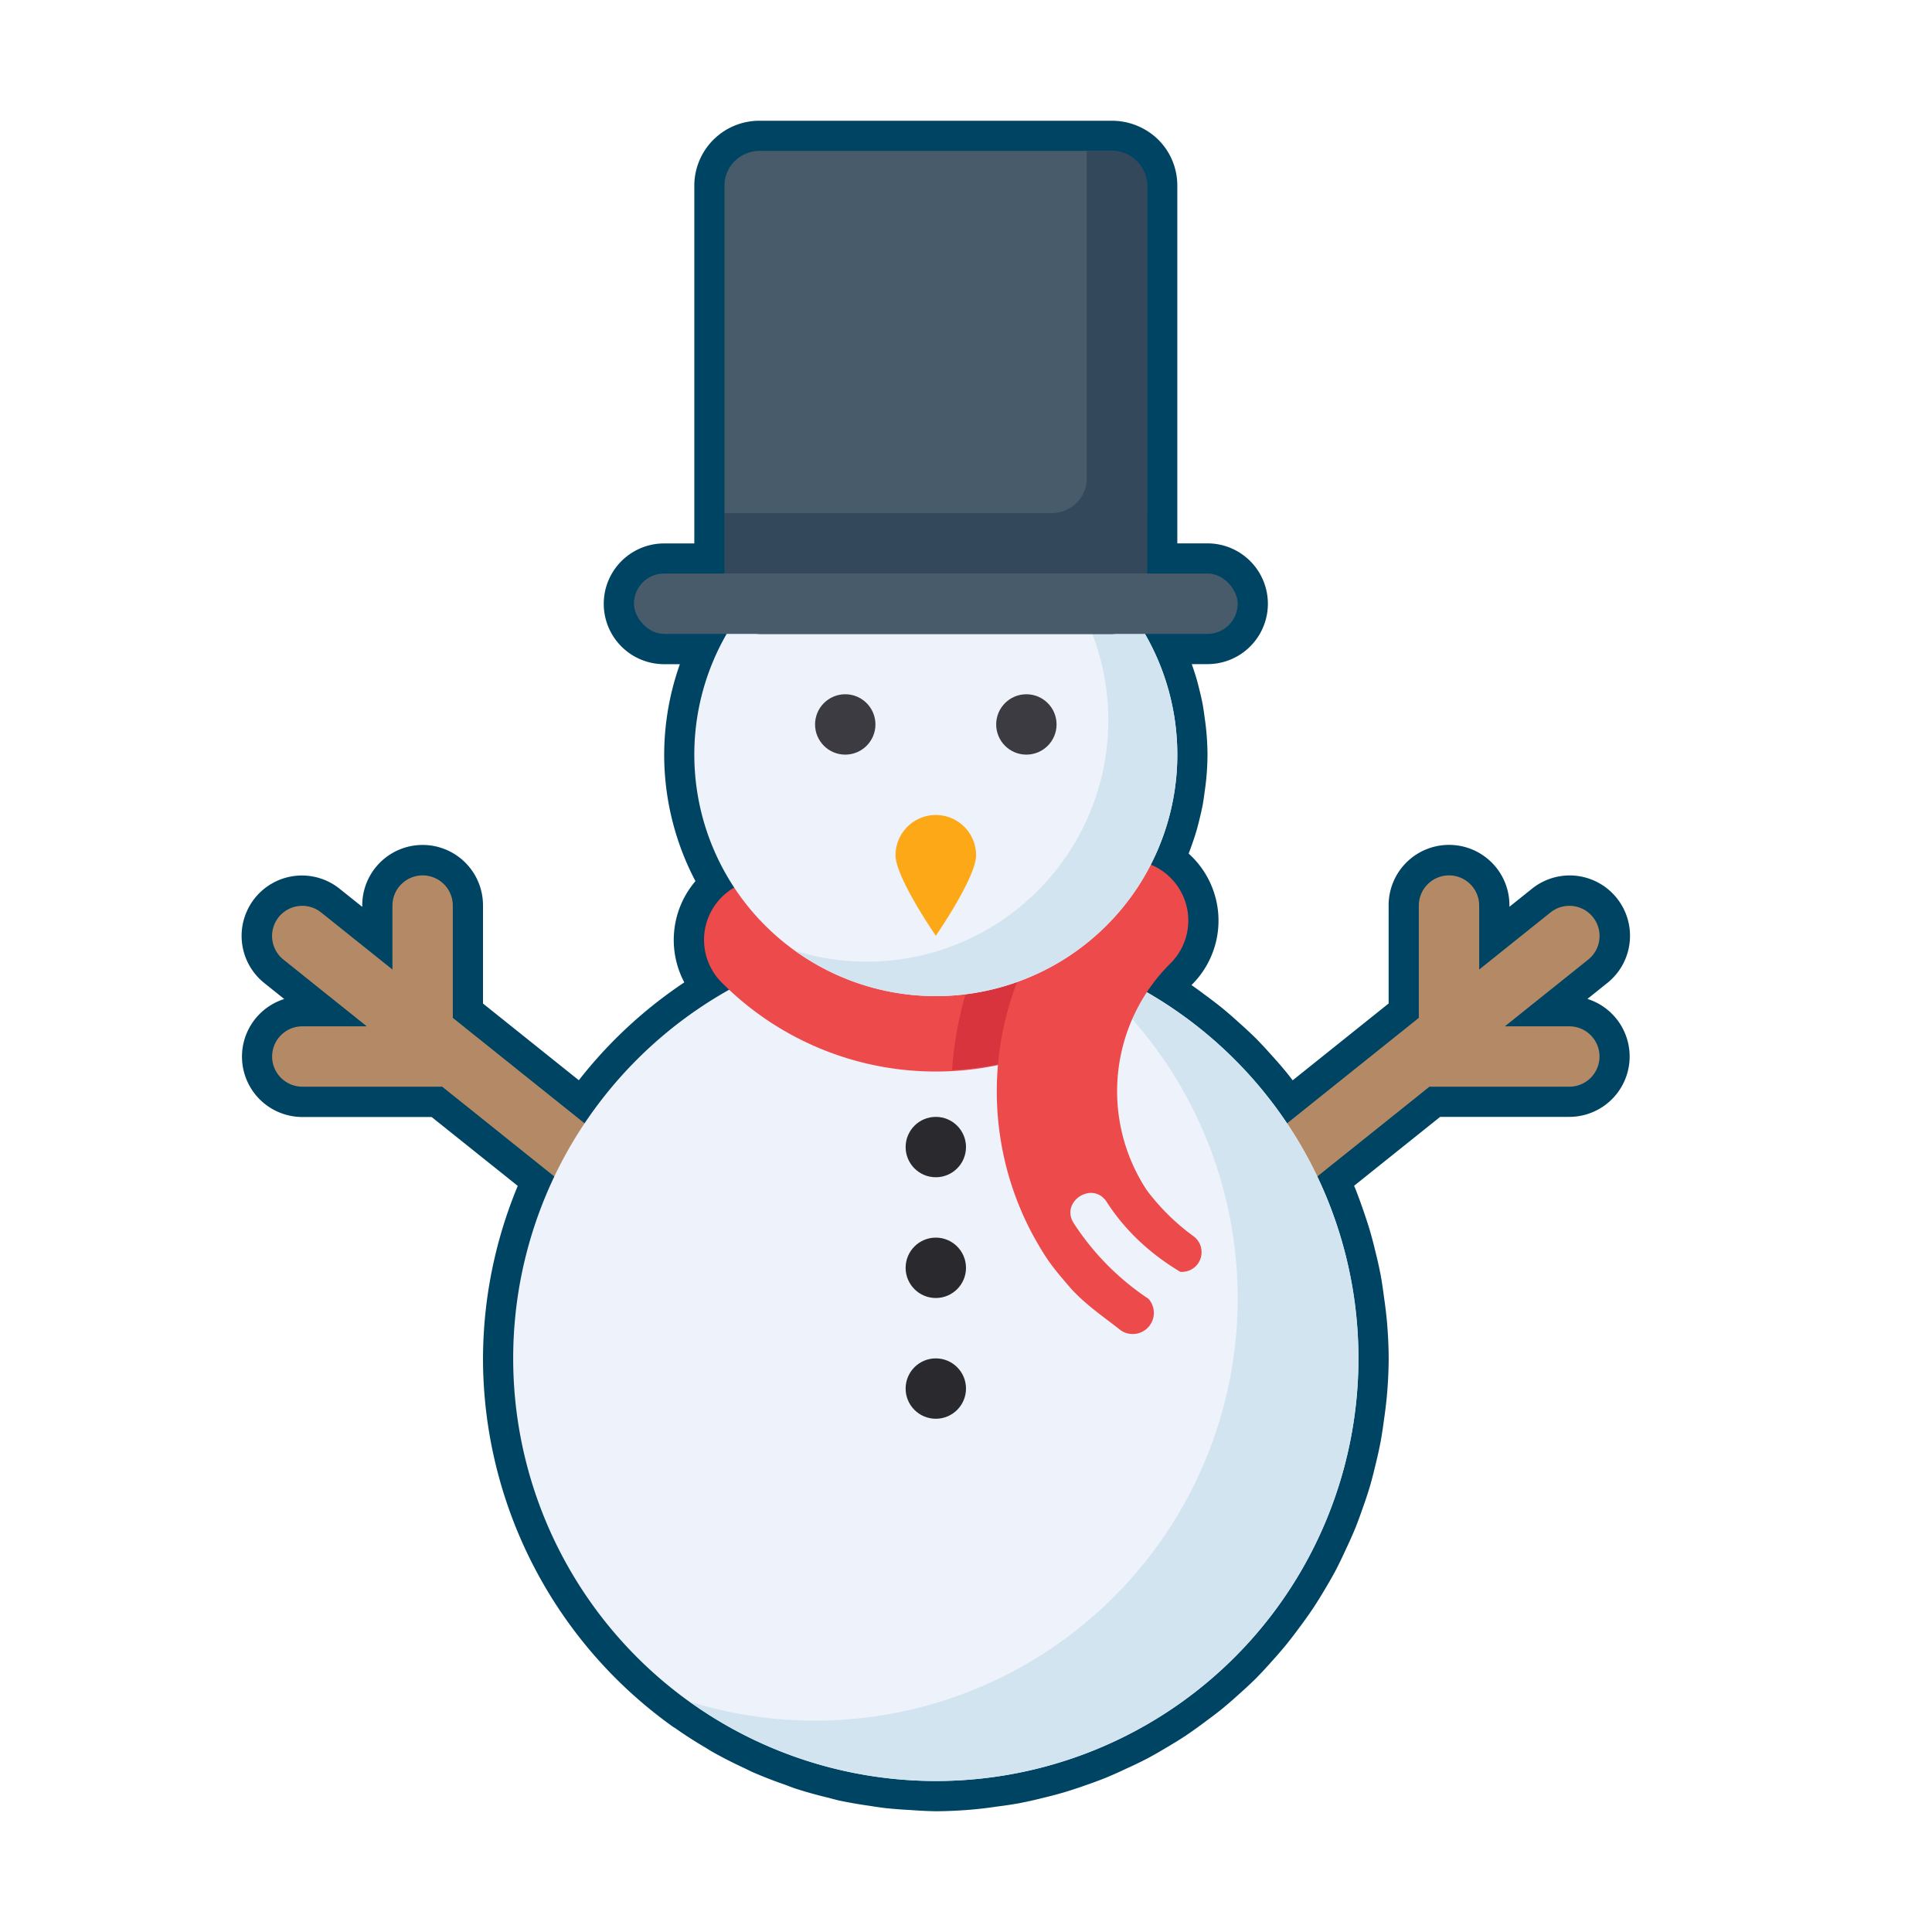 <svg xmlns="http://www.w3.org/2000/svg" width="32" height="32" id="snowman">
  <path fill="#004463" fill-rule="evenodd" stroke="#004463" stroke-linecap="round" stroke-linejoin="round" d="M83.244 1028.19a.577.577 0 0 0-.584.573v6.428h-1a.499.499 0 1 0 0 1h1.041a4 4 0 0 0-.54 2 4 4 0 0 0 .661 2.2 1 1 0 0 0-.197 1.587c.04.04.088.067.129.105a7 7 0 0 0-2.41 2.217l-2.184-1.748v-1.861a.5.5 0 0 0-.508-.506.5.5 0 0 0-.492.506v1.06l-1.181-.945a.5.5 0 0 0-.325-.115.5.5 0 0 0-.3.894l1.38 1.106h-1.066a.5.5 0 1 0 0 1h2.299a.5.5 0 0 0 .017 0l1.866 1.492a7 7 0 0 0-.69 3.008 7 7 0 0 0 2.926 5.685 7 7 0 0 0 .004 0 7 7 0 0 0 .53.342 7 7 0 0 0 .072.045 7 7 0 0 0 .539.274 7 7 0 0 0 .086.043 7 7 0 0 0 .515.2 7 7 0 0 0 .155.058 7 7 0 0 0 .525.146 7 7 0 0 0 .14.037 7 7 0 0 0 .481.084 7 7 0 0 0 .24.035 7 7 0 0 0 .389.03 7 7 0 0 0 .398.02 7 7 0 0 0 .6-.03 7 7 0 0 0 .346-.043 7 7 0 0 0 .336-.05 7 7 0 0 0 .379-.085 7 7 0 0 0 .298-.078 7 7 0 0 0 .364-.119 7 7 0 0 0 .3-.111 7 7 0 0 0 .325-.145 7 7 0 0 0 .324-.156 7 7 0 0 0 .287-.164 7 7 0 0 0 .3-.185 7 7 0 0 0 .307-.22 7 7 0 0 0 .258-.196 7 7 0 0 0 .27-.235 7 7 0 0 0 .254-.236 7 7 0 0 0 .236-.254 7 7 0 0 0 .234-.27 7 7 0 0 0 .198-.258 7 7 0 0 0 .218-.306 7 7 0 0 0 .186-.3 7 7 0 0 0 .164-.288 7 7 0 0 0 .156-.324 7 7 0 0 0 .145-.324 7 7 0 0 0 .111-.301 7 7 0 0 0 .12-.363 7 7 0 0 0 .077-.3 7 7 0 0 0 .084-.378 7 7 0 0 0 .051-.336 7 7 0 0 0 .043-.346 7 7 0 0 0 .03-.6 7 7 0 0 0-.03-.6 7 7 0 0 0-.043-.345 7 7 0 0 0-.05-.336 7 7 0 0 0-.085-.379 7 7 0 0 0-.078-.299 7 7 0 0 0-.119-.363 7 7 0 0 0-.11-.299 7 7 0 0 0-.156-.345 7 7 0 0 0-.017-.041l1.865-1.493a.5.5 0 0 0 .016 0h2.298a.5.5 0 1 0 0-1h-1.066l1.38-1.105a.5.5 0 0 0-.315-.894.5.5 0 0 0-.31.115l-1.18.945v-1.06a.5.5 0 0 0-.509-.506.5.5 0 0 0-.492.505v1.862l-2.183 1.748a7 7 0 0 0-.198-.27 7 7 0 0 0-.2-.263 7 7 0 0 0-.235-.27 7 7 0 0 0-.236-.254 7 7 0 0 0-.254-.236 7 7 0 0 0-.27-.235 7 7 0 0 0-.258-.197 7 7 0 0 0-.306-.219 7 7 0 0 0-.301-.185 7 7 0 0 0-.063-.037c.111-.168.235-.33.383-.479a.995.995 0 0 0-.322-1.639 4 4 0 0 0 .064-.138 4 4 0 0 0 .082-.182 4 4 0 0 0 .067-.18 4 4 0 0 0 .07-.214 4 4 0 0 0 .04-.154 4 4 0 0 0 .05-.223 4 4 0 0 0 .027-.186 4 4 0 0 0 .026-.21 4 4 0 0 0 .017-.338 4 4 0 0 0-.017-.338 4 4 0 0 0-.026-.211 4 4 0 0 0-.027-.186 4 4 0 0 0-.05-.222 4 4 0 0 0-.04-.155 4 4 0 0 0-.07-.215 4 4 0 0 0-.067-.18 4 4 0 0 0-.078-.173 4 4 0 0 0-.09-.186 4 4 0 0 0-.076-.134h1.041a.499.499 0 1 0 0-1h-1v-6.428a.57.57 0 0 0-.17-.406.597.597 0 0 0-.414-.166h-5.832z" color="#000" font-family="sans-serif" font-weight="400" overflow="visible" style="line-height:normal;text-indent:0;text-align:start;text-decoration-line:none;text-decoration-style:solid;text-decoration-color:#000;text-transform:none;block-progression:tb;white-space:normal;isolation:auto;mix-blend-mode:normal;solid-color:#000;solid-opacity:1" transform="translate(-70.66 -1025.69)"></path>
  <g transform="translate(524.5 -1401.863)">
    <path fill="none" stroke="#b48966" stroke-linecap="round" stroke-linejoin="round" d="M-517.193 1419.362h-2.3m4.987 1.997-4.988-3.993m1.994 1.496v-2M-500.807 1419.362h2.3m-4.987 1.997 4.988-3.993m-1.994 1.496v-2"></path>
    <path fill="#eef2fa" d="M-502 1424.362a7 7 0 0 1-7 7 7 7 0 0 1-7-7 7 7 0 0 1 7-7 7 7 0 0 1 7 7z"></path>
    <path fill="#d3e4f1" d="M-506.926 1417.676a7 7 0 0 1 2.926 5.686 7 7 0 0 1-7 7 7 7 0 0 1-2.074-.314 7 7 0 0 0 4.074 1.314 7 7 0 0 0 7-7 7 7 0 0 0-4.926-6.686z"></path>
    <path fill="#c7c6cd" d="M-509 1417.362a7 7 0 0 0-3.22.787c.873.745 1.99 1.213 3.22 1.213 1.229 0 2.344-.467 3.217-1.209a7 7 0 0 0-3.217-.79z"></path>
    <path fill="#ed4a4b" d="M-511.84 1416.43a1 1 0 0 0-.695 1.718 4.999 4.999 0 0 0 3.535 1.463 4.999 4.999 0 0 0 3.535-1.463 1 1 0 1 0-1.414-1.414 2.996 2.996 0 0 1-2.121.877 2.996 2.996 0 0 1-2.121-.877 1 1 0 0 0-.719-.304z" color="#000" font-family="sans-serif" font-weight="400" overflow="visible" style="line-height:normal;text-indent:0;text-align:start;text-decoration-line:none;text-decoration-style:solid;text-decoration-color:#000;text-transform:none;block-progression:tb;white-space:normal;isolation:auto;mix-blend-mode:normal;solid-color:#000;solid-opacity:1"></path>
    <path fill="#d7343e" d="M-506.18 1416.427a1 1 0 0 0-.699.308c-.364.365-.816.61-1.303.748a5.777 5.777 0 0 0-.548 2.102 4.992 4.992 0 0 0 1.556-.326c.14-.85.523-1.664 1.17-2.31a.75.75 0 0 0 .006-.013c.104-.107.18-.098.277-.057.098.041.157.09.153.238a.25.25 0 0 1-.076.172.75.75 0 0 0-.008.01 3.721 3.721 0 0 0-.963 1.68c.415-.226.81-.49 1.15-.83a1 1 0 0 0-.715-1.723z" color="#000" font-family="sans-serif" font-weight="400" overflow="visible" style="line-height:normal;text-indent:0;text-align:start;text-decoration-line:none;text-decoration-style:solid;text-decoration-color:#000;text-transform:none;block-progression:tb;white-space:normal;isolation:auto;mix-blend-mode:normal;solid-color:#000;solid-opacity:1"></path>
    <circle cx="-509" cy="1420.862" r=".5" fill="#2a292e"></circle>
    <circle cx="-509" cy="1422.862" r=".5" fill="#2a292e"></circle>
    <circle cx="-509" cy="1424.862" r=".5" fill="#2a292e"></circle>
    <path fill="#ed4a4b" d="M-505.818 1416.11a1 1 0 0 0-.717.303c-1.576 1.575-1.886 3.988-.86 5.9.247.45.356.567.614.87.258.292.588.51.844.714a.35.35 0 0 0 .459-.522 4.318 4.318 0 0 1-1.227-1.236c-.26-.368.315-.741.545-.353.31.476.73.857 1.209 1.142a.325.325 0 0 0 .352-.344.324.324 0 0 0-.137-.248 3.673 3.673 0 0 1-.768-.757 2.98 2.98 0 0 1 .383-3.752 1 1 0 0 0-.697-1.717z" color="#000" font-family="sans-serif" font-weight="400" overflow="visible" style="line-height:normal;text-indent:0;text-align:start;text-decoration-line:none;text-decoration-style:solid;text-decoration-color:#000;text-transform:none;block-progression:tb;white-space:normal;isolation:auto;mix-blend-mode:normal;solid-color:#000;solid-opacity:1"></path>
    <path fill="#eef2fa" d="M-505 1414.362a4 4 0 0 1-4 4 4 4 0 0 1-4-4 4 4 0 0 1 4-4 4 4 0 0 1 4 4z"></path>
    <path fill="#d3e4f1" d="M-507.815 1410.542a4 4 0 0 1 1.672 3.249 4 4 0 0 1-4 4 4 4 0 0 1-1.185-.18 4 4 0 0 0 2.328.751 4 4 0 0 0 4-4 4 4 0 0 0-2.815-3.82z"></path>
    <rect width="7" height="8" x="-512.5" y="1404.362" fill="#485b6a" rx=".583" ry=".571"></rect>
    <circle cx="-510.5" cy="1413.862" r=".5" fill="#3c3b41"></circle>
    <circle cx="-507.5" cy="1413.862" r=".5" fill="#3c3b41"></circle>
    <rect width="7" height="1" x="-512.5" y="1410.362" fill="#003a54" rx="0" ry="0"></rect>
    <path fill="#fda816" d="M-508.333 1416.029c0 .368-.667 1.333-.667 1.333s-.667-.965-.667-1.333a.667.667 0 1 1 1.334 0z"></path>
    <path fill="#34485c" d="M-506.5 1404.362v5.428c0 .317-.26.572-.584.572h-5.416v1.428c0 .317.26.572.584.572h5.832a.577.577 0 0 0 .584-.572v-6.855a.577.577 0 0 0-.584-.573h-.416z"></path>
    <rect width="10" height="1" x="-514" y="1411.362" fill="#485b6a" rx=".5" ry=".5"></rect>
  </g>
</svg>

